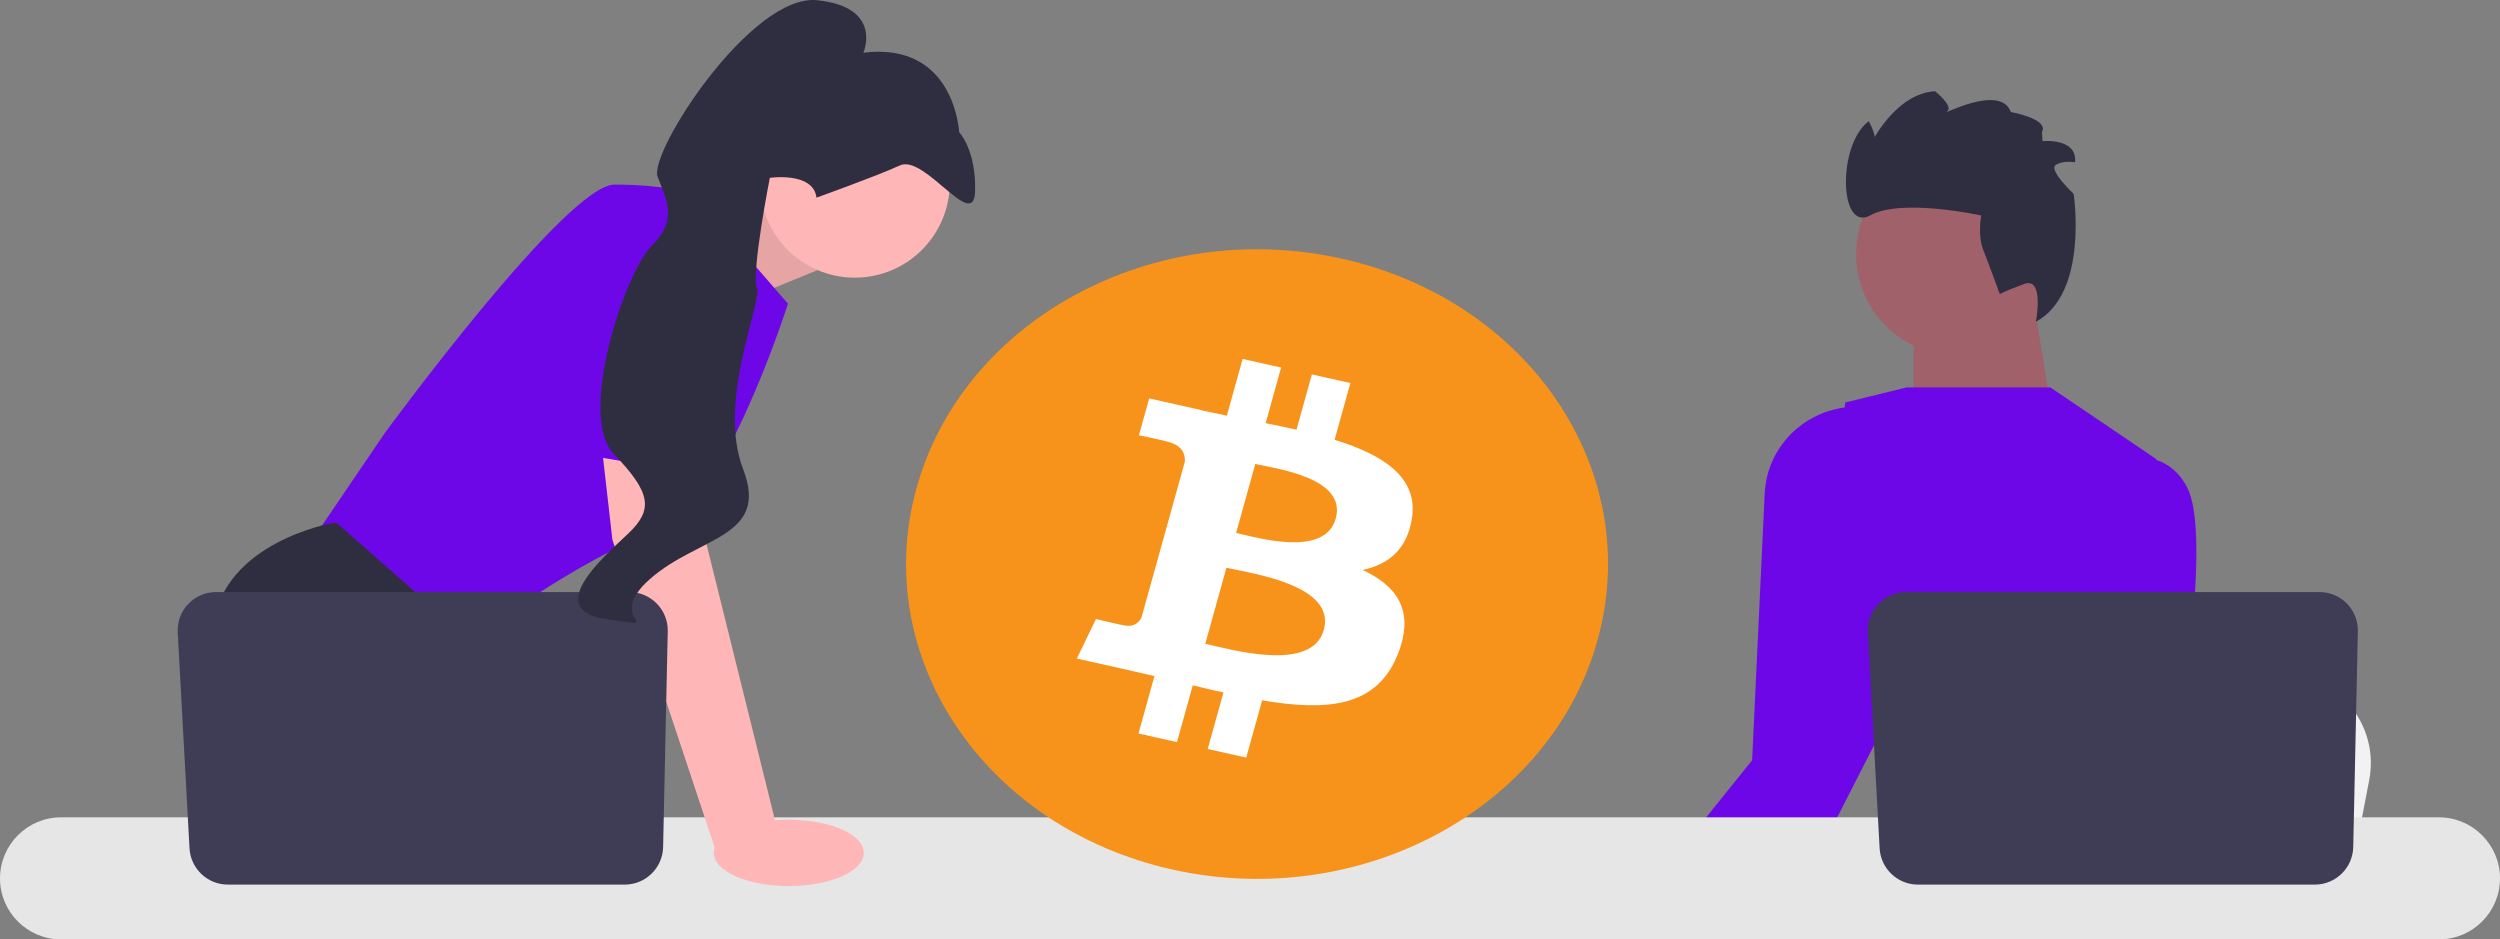 <svg xmlns="http://www.w3.org/2000/svg" width="866.805" height="325.716" viewBox="0 0 866.805 325.716" xmlns:xlink="http://www.w3.org/1999/xlink"><rect x="0" y="0" width="866.805" height="325.716" fill="#808080" stroke="none"/><polygon points="235.069 78.213 268.853 63.995 283.343 93.701 247.842 108.191 235.069 78.213" fill="#ffb6b6"/><polygon points="235.069 78.213 268.853 63.995 283.343 93.701 247.842 108.191 235.069 78.213" opacity=".1"/><path d="M239.872,66.894l33.328,38.4s-23.185,73.177-46.369,79.698-65.932,38.4-65.932,38.4l-53.615-34.777,26.083-38.4s63.034-86.218,79.698-86.218c16.664,0,26.807,2.898,26.807,2.898Z" fill="#6d07e8"/><path d="M194.843,317.216H117.261l-4.905-6.557-20.026-26.771-4.608-6.158s-17.389-31.879-13.766-60.86c3.623-28.981,41.298-35.502,41.298-35.502h1.55l46.123,40.53-2.753,37.719,14.606,24.272,20.062,33.328Z" fill="#2f2e41"/><polygon points="133.15 317.216 112.356 317.216 112.356 286.424 133.15 317.216" fill="#2f2e41"/><polygon points="704.745 101.84 712.5 150.216 663.5 150.848 663.5 108.789 704.745 101.84" fill="#a0616a"/><path d="M821.461,270.47l-2.587,13.418-6.419,33.328h-128.958c1.007-7.47,2.384-18.222,3.854-29.829,.145-1.159,.297-2.326,.442-3.499,3.688-29.177,7.723-62.193,7.723-62.193l16.954,2.058,32.893,3.985,13.404,1.623,35.893,4.354c17.896,2.166,30.205,19.048,26.8,36.755Z" fill="#f2f2f2"/><path d="M764.144,317.216h-69.945c1.065-1.253,1.666-1.978,1.666-1.978l20.968-3.463,43.203-7.129s1.971,5.093,4.108,12.571Z" fill="#2f2e41"/><path d="M667.92,317.216h-105.628c1.051-2.087,2.137-4.181,3.253-6.267,1.493-2.789,3.086-5.274,4.775-7.484,1.123-1.471,2.282-2.818,3.478-4.05,3.514-3.615,7.339-6.245,11.368-8.049,14.382-6.47,31.328-2.507,45.761,3.941,5.419,2.42,10.484,5.188,14.925,7.883,7.825,4.753,13.73,9.288,16.244,11.303,.869,.688,1.333,1.087,1.333,1.087l4.492,1.637Z" fill="#2f2e41"/><polygon points="584.122 317.216 569.139 317.216 573.088 312.63 575.319 310.036 576.276 310.812 584.122 317.216" fill="#ffb6b6"/><path d="M769.259,317.216h-129.023l5.615-14.027,7.716-19.301,3.876-9.694-3.203-13.628s-1.579-1.116-3.985-3.123c-8.571-7.1-27.648-25.387-23.264-44.167,4.985-21.373,11.245-63.026,12.57-72.003,.167-1.123,.254-1.732,.254-1.732l18.62-4.565,.616-.152,2-.493h49.876l36.683,24.844-.007,.261-2.239,68.301-.956,29.22s-1.152,4.217-.877,10.766c.181,4.492,1.029,10.078,3.376,16.164,2.485,6.47,6.666,13.498,13.527,20.359,5.18,5.18,7.694,9.542,8.825,12.969Z" fill="#6d07e8"/><path d="M758.768,229.361c-1.224,10.042-2.398,17.178-2.398,17.178l-12.839,21.185-9.795,16.164-16.903,27.887-2.478,4.094-1.768,1.348h-53.028l2.536-2.724,25.257-27.104,3.268-3.499,5.296-5.688,16.555-54.448,19.511-64.171s7.905-2.753,15.621-.145c4.057,1.369,8.071,4.224,10.832,9.759,5.282,10.564,2.71,40.776,.333,60.164Z" fill="#6d07e8"/><path d="M665.486,227.607l-15.229,29.836-13.498,26.445-5.832,11.418-2.297,4.507-19.685,17.403h-44.573l7.347-9.129,2.731-3.405,10.716-13.317,6.013-7.477,16.323-20.301,4.354-92.462c.722-15.336,12.407-27.733,27.615-29.836,.033-.004,.063-.01,.091-.015,4.941-.993,12.795-1.282,18.874,4.594,.21,.196,.413,.406,.616,.623,1.022,1.08,1.985,2.347,2.869,3.833,.087,.145,.174,.297,.254,.449,.254,.464,.5,.971,.725,1.514,7.76,18.07,2.587,75.322,2.587,75.322Z" fill="#6d07e8"/><circle cx="678.776" cy="88.144" r="35.227" fill="#a0616a"/><path d="M693.383,101.994s-3.652-10.061-5.722-15.282c-2.071-5.221-.72-11.996-.72-11.996,0,0-27.633-6.099-38.454-.054-10.821,6.046-11.549-24.362-.566-32.638,0,0,2.941,5.111,1.8,6.581l-1.141,1.47s8.311-17.576,22.345-18.456c0,0,6.652,5.308,4.145,7.059-2.507,1.752,18.483-9.904,22.134,.158,0,0,13.384,2.384,10.776,6.956l.22,3.155s12.13-1.259,11.265,7.336c0,0-4.08-.813-6.69,.929s6.208,10.005,6.208,10.005c0,0,5.3,34.43-13.08,44.343,0,0,2.981-15.669-4.034-13.107-7.016,2.561-8.484,3.542-8.484,3.542Z" fill="#2f2e41"/><path d="M845.641,325.716H21.164c-11.67,0-21.164-9.494-21.164-21.164s9.494-21.164,21.164-21.164H845.641c11.67,0,21.164,9.494,21.164,21.164s-9.494,21.164-21.164,21.164Z" fill="#e6e6e6"/><path d="M817.522,218.878l-1.603,74.802c-.155,7.241-6.07,13.03-13.312,13.03h-137.603c-7.071,0-12.91-5.528-13.296-12.589l-4.089-74.802c-.417-7.628,5.656-14.042,13.296-14.042h143.295c7.466,0,13.472,6.137,13.312,13.601Z" fill="#3f3d56"/><circle cx="296.385" cy="63.348" r="32.922" fill="#ffb6b6"/><polygon points="241.321 149.489 244.944 188.613 269.578 287.873 248.296 295.332 212.34 187.164 207.374 143.693 241.321 149.489" fill="#ffb6b6"/><path d="M231.522,218.878l-1.603,74.802c-.155,7.241-6.07,13.03-13.312,13.03H79.004c-7.071,0-12.91-5.528-13.296-12.589l-4.089-74.802c-.417-7.628,5.656-14.042,13.296-14.042H218.21c7.466,0,13.472,6.137,13.312,13.601Z" fill="#3f3d56"/><ellipse cx="273.5" cy="295.716" rx="26" ry="11.5" fill="#ffb6b6"/><path d="M190.242,155.471l14.853-79.158s41.298-5.796,42.747,7.97-1.035,81.042-1.035,81.042l-56.564-9.853Z" fill="#6d07e8"/><path d="M283.095,68.524s20.365-7.268,28.956-11.179c8.591-3.911,25.657,23.366,26.037,8.96,.38-14.406-5.518-20.447-5.518-20.447,0,0-1.473-31.515-33.223-27.575,0,0,6.984-15.767-15.941-18.205-22.925-2.438-58.589,52.921-55.395,61.194,3.194,8.273,7.023,15.113-2.039,23.959-9.062,8.846-26.03,58.769-13.12,72.203,12.91,13.434,13.758,19.264,4.912,27.621-8.846,8.358-29.754,26.53-7.147,29.685,22.607,3.155-2.068,.799,14.786-14.026,16.854-14.825,41.447-14.219,32.265-38.005-9.183-23.785,6.771-57.869,4.775-63.04-1.996-5.171,4.473-38.005,4.473-38.005,0,0,15.055-2.212,16.181,6.86Z" fill="#2f2e41"/><g><path d="M553.902,221.982c-16.256,58.477-82.296,94.065-147.507,79.482-65.184-14.579-104.866-73.81-88.602-132.283,16.249-58.483,82.289-94.075,147.48-79.496,65.207,14.579,104.885,73.817,88.629,132.297h0Z" fill="#f7931a"/><path d="M489.509,180.025c2.423-14.524-9.908-22.333-26.769-27.541l5.469-19.675-13.354-2.985-5.325,19.157c-3.511-.785-7.116-1.525-10.699-2.258l5.363-19.283-13.346-2.985-5.473,19.668c-2.906-.594-5.759-1.18-8.527-1.798l.015-.061-18.417-4.124-3.552,12.792s9.908,2.036,9.699,2.163c5.409,1.211,6.386,4.421,6.222,6.965l-6.23,22.414c.373,.085,.856,.208,1.388,.399-.445-.099-.92-.208-1.411-.314l-8.733,31.399c-.662,1.474-2.339,3.684-6.12,2.845,.133,.174-9.707-2.173-9.707-2.173l-6.63,13.709,17.378,3.885c3.233,.727,6.401,1.487,9.52,2.204l-5.526,19.9,13.339,2.985,5.473-19.689c3.644,.887,7.181,1.706,10.642,2.477l-5.454,19.597,13.354,2.985,5.526-19.863c22.771,3.865,39.895,2.306,47.102-16.165,5.808-14.872-.289-23.451-12.27-29.046,8.725-1.804,15.298-6.952,17.051-17.584l0,0Zm-30.512,38.372c-4.127,14.872-32.048,6.832-41.101,4.816l7.333-26.365c9.052,2.026,38.081,6.038,33.767,21.548v0Zm4.131-38.587c-3.765,13.528-27.005,6.655-34.543,4.97l6.648-23.912c7.538,1.685,31.816,4.83,27.895,18.942Z" fill="#fff"/></g></svg>
